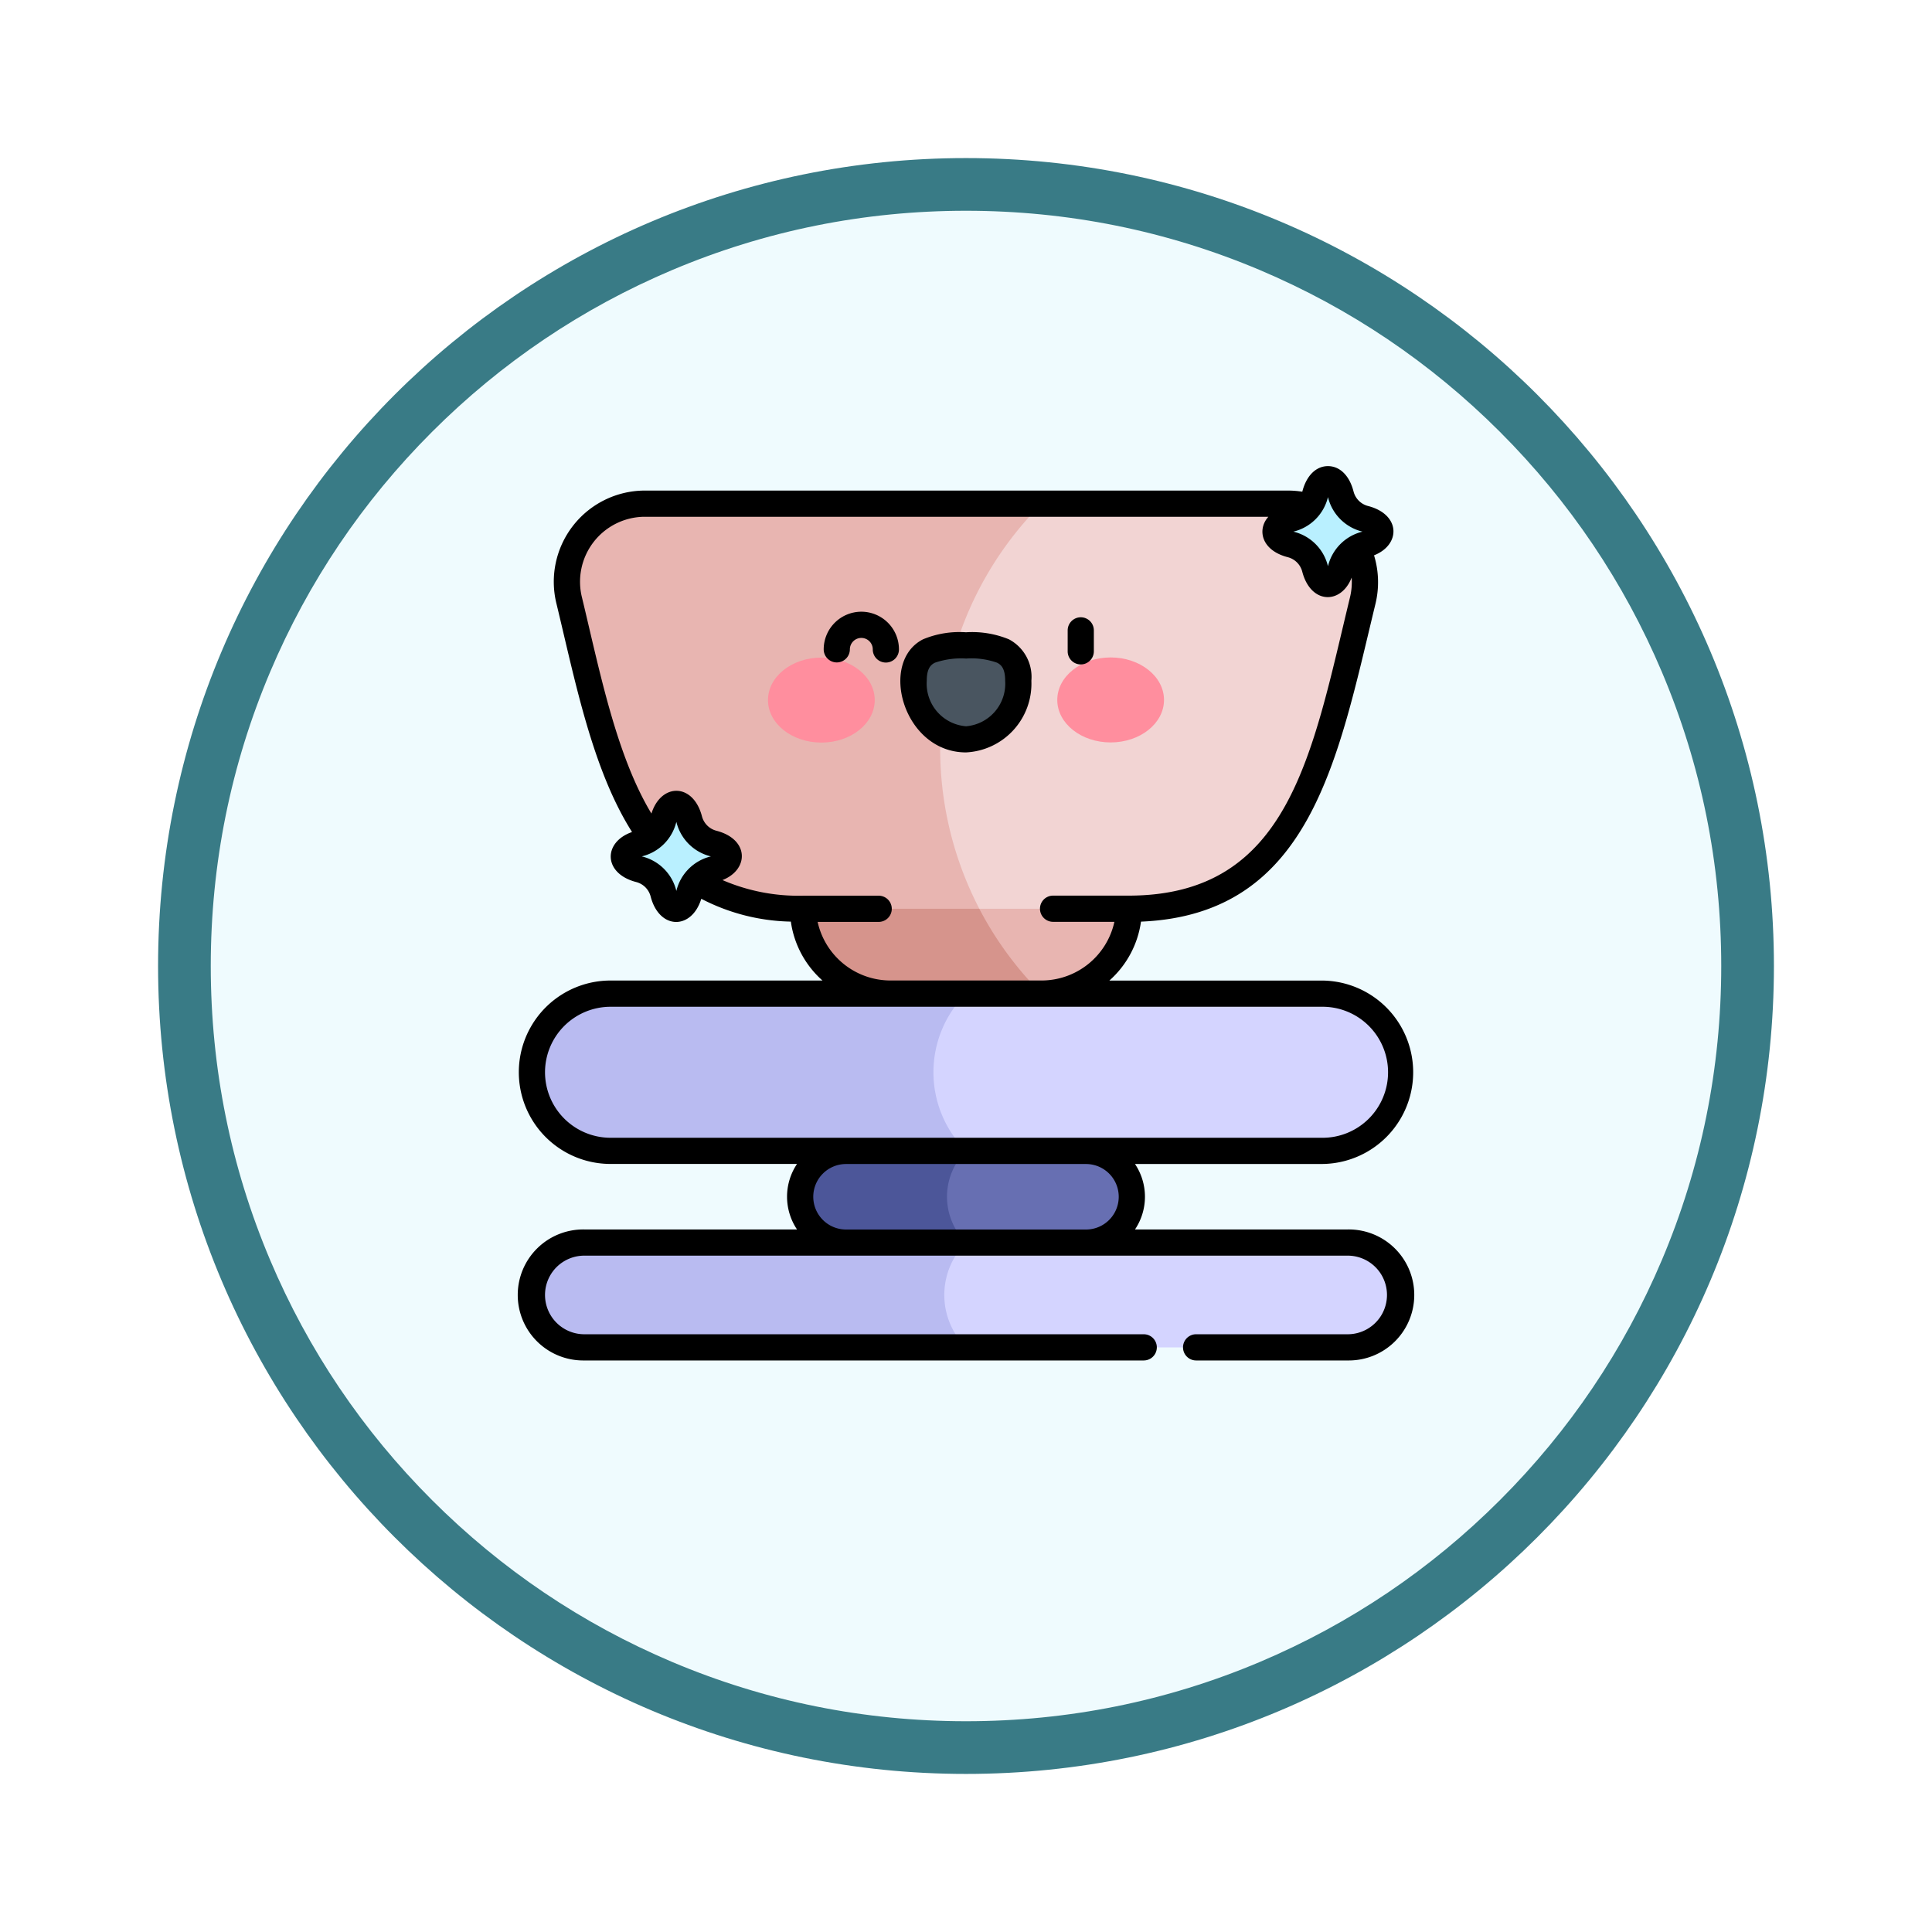 <svg xmlns="http://www.w3.org/2000/svg" xmlns:xlink="http://www.w3.org/1999/xlink" width="110" height="110" viewBox="0 0 110 110">
  <defs>
    <filter id="Trazado_982547" x="0" y="0" width="110" height="110" filterUnits="userSpaceOnUse">
      <feOffset dy="3" input="SourceAlpha"/>
      <feGaussianBlur stdDeviation="3" result="blur"/>
      <feFlood flood-opacity="0.161"/>
      <feComposite operator="in" in2="blur"/>
      <feComposite in="SourceGraphic"/>
    </filter>
  </defs>
  <g id="Grupo_1185500" data-name="Grupo 1185500" transform="translate(2422 -9001.016)">
    <g id="Grupo_1183663" data-name="Grupo 1183663" transform="translate(-2413 9007.016)">
      <g id="Grupo_1179602" data-name="Grupo 1179602" transform="translate(0 0)">
        <g id="Grupo_1171898" data-name="Grupo 1171898" transform="translate(0 0)">
          <g id="Grupo_1164700" data-name="Grupo 1164700">
            <g id="Grupo_1160931" data-name="Grupo 1160931" transform="translate(0 0)">
              <g id="Grupo_1160749" data-name="Grupo 1160749">
                <g id="Grupo_1158891" data-name="Grupo 1158891">
                  <g id="Grupo_1157406" data-name="Grupo 1157406">
                    <g id="Grupo_1155793" data-name="Grupo 1155793">
                      <g id="Grupo_1154704" data-name="Grupo 1154704">
                        <g id="Grupo_1150790" data-name="Grupo 1150790">
                          <g id="Grupo_1154214" data-name="Grupo 1154214">
                            <g id="Grupo_1152583" data-name="Grupo 1152583">
                              <g id="Grupo_1146973" data-name="Grupo 1146973">
                                <g id="Grupo_1146954" data-name="Grupo 1146954">
                                  <g transform="matrix(1, 0, 0, 1, -9, -6)" filter="url(#Trazado_982547)">
                                    <g id="Trazado_982547-2" data-name="Trazado 982547" transform="translate(9 6)" fill="#effbfe">
                                      <path d="M 46 90.5 C 39.992 90.5 34.164 89.324 28.679 87.003 C 23.38 84.762 18.621 81.553 14.534 77.466 C 10.446 73.379 7.238 68.62 4.996 63.321 C 2.676 57.836 1.5 52.008 1.5 46 C 1.5 39.992 2.676 34.164 4.996 28.679 C 7.238 23.38 10.446 18.621 14.534 14.534 C 18.621 10.446 23.38 7.238 28.679 4.996 C 34.164 2.676 39.992 1.5 46 1.5 C 52.008 1.5 57.836 2.676 63.321 4.996 C 68.62 7.238 73.379 10.446 77.466 14.534 C 81.554 18.621 84.762 23.38 87.004 28.679 C 89.324 34.164 90.5 39.992 90.5 46 C 90.5 52.008 89.324 57.836 87.004 63.321 C 84.762 68.62 81.554 73.379 77.466 77.466 C 73.379 81.553 68.62 84.762 63.321 87.003 C 57.836 89.324 52.008 90.5 46 90.5 Z" stroke="none"/>
                                      <path d="M 46 3 C 40.194 3 34.563 4.137 29.263 6.378 C 24.143 8.544 19.544 11.644 15.594 15.594 C 11.644 19.544 8.544 24.143 6.378 29.263 C 4.137 34.563 3 40.194 3 46 C 3 51.806 4.137 57.437 6.378 62.737 C 8.544 67.857 11.644 72.455 15.594 76.405 C 19.544 80.355 24.143 83.456 29.263 85.622 C 34.563 87.863 40.194 89 46 89 C 51.806 89 57.437 87.863 62.737 85.622 C 67.857 83.456 72.456 80.355 76.406 76.405 C 80.356 72.455 83.456 67.857 85.622 62.737 C 87.864 57.437 89 51.806 89 46 C 89 40.194 87.864 34.563 85.622 29.263 C 83.456 24.143 80.356 19.544 76.406 15.594 C 72.456 11.644 67.857 8.544 62.737 6.378 C 57.437 4.137 51.806 3 46 3 M 46 0 C 71.405 0 92 20.595 92 46 C 92 71.405 71.405 92 46 92 C 20.595 92 7.62939453125e-06 71.405 7.62939453125e-06 46 C 7.62939453125e-06 20.595 20.595 0 46 0 Z" stroke="none" fill="#397b86"/>
                                    </g>
                                  </g>
                                </g>
                              </g>
                            </g>
                          </g>
                        </g>
                      </g>
                    </g>
                  </g>
                </g>
              </g>
            </g>
          </g>
        </g>
      </g>
    </g>
    <g id="arcilla_1_" data-name="arcilla (1)" transform="translate(-2392.461 9027.555)">
      <g id="Grupo_1185498" data-name="Grupo 1185498" transform="translate(0.746 0.746)">
        <g id="Grupo_1185491" data-name="Grupo 1185491" transform="translate(1.998 1.392)">
          <path id="Trazado_1050112" data-name="Trazado 1050112" d="M54.61,21.5H31.961a4.446,4.446,0,0,0-4.249,5.531c1.276,5.266,1.22,5.048,1.364,5.589,1.876,7.051,4.569,11.945,11.956,11.945L54.61,49.4a4.944,4.944,0,0,0,4.961-4.832Z" transform="translate(-27.585 -21.5)" fill="#e8b5b1"/>
          <path id="Trazado_1050113" data-name="Trazado 1050113" d="M162.8,253.414a4.944,4.944,0,0,0,4.961,4.832h8.616a19.7,19.7,0,0,1-3.548-4.832Z" transform="translate(-149.354 -230.349)" fill="#d6948c"/>
          <path id="Trazado_1050114" data-name="Trazado 1050114" d="M261.048,21.5H247.015a19.734,19.734,0,0,0-3.548,23.065h8.509c7.387,0,10.08-4.893,11.956-11.945.15-.563.083-.3,1.364-5.589A4.446,4.446,0,0,0,261.048,21.5Z" transform="translate(-219.99 -21.5)" fill="#f2d4d3"/>
        </g>
        <g id="Grupo_1185495" data-name="Grupo 1185495" transform="translate(0 29.29)">
          <g id="Grupo_1185492" data-name="Grupo 1185492" transform="translate(15.273 7.957)">
            <path id="Trazado_1050115" data-name="Trazado 1050115" d="M236.828,382.995,234.32,382l-4.323.995-2.872,2.611L230,388.216l4.323.995,2.509-.995a2.611,2.611,0,0,0,0-5.221Z" transform="translate(-220.555 -382)" fill="#676fb2"/>
            <path id="Trazado_1050116" data-name="Trazado 1050116" d="M170.505,382.995,166.354,382l-2.68.995a2.611,2.611,0,0,0,0,5.221l2.68.995,4.151-.995A3.692,3.692,0,0,1,170.505,382.995Z" transform="translate(-161.063 -382)" fill="#4c5699"/>
          </g>
          <g id="Grupo_1185493" data-name="Grupo 1185493" transform="translate(0 14.173)">
            <path id="Trazado_1050117" data-name="Trazado 1050117" d="M248.013,444.5H226.282L223,447.484l3.282,2.984h21.731a2.984,2.984,0,1,0,0-5.967Z" transform="translate(-201.567 -444.5)" fill="#d4d4ff"/>
            <path id="Trazado_1050118" data-name="Trazado 1050118" d="M32.215,444.5H10.484a2.984,2.984,0,1,0,0,5.967H32.215A4.22,4.22,0,0,1,32.215,444.5Z" transform="translate(-7.5 -444.5)" fill="#b9bbf1"/>
          </g>
          <g id="Grupo_1185494" data-name="Grupo 1185494">
            <path id="Trazado_1050119" data-name="Trazado 1050119" d="M228.567,302h-20.24l-5.265,4.476,5.265,4.476h20.24a4.476,4.476,0,0,0,0-8.951Z" transform="translate(-183.612 -302)" fill="#d4d4ff"/>
            <path id="Trazado_1050120" data-name="Trazado 1050120" d="M32.215,302H11.976a4.476,4.476,0,1,0,0,8.951H32.215A6.329,6.329,0,0,1,32.215,302Z" transform="translate(-7.5 -302)" fill="#b9bbf1"/>
          </g>
        </g>
        <g id="Grupo_1185496" data-name="Grupo 1185496" transform="translate(13.441 9.463)">
          <path id="Trazado_1050121" data-name="Trazado 1050121" d="M148.72,112.027c0,1.337-1.359,2.421-3.038,2.421s-3.039-1.082-3.04-2.418,1.359-2.421,3.038-2.421S148.719,110.691,148.72,112.027Z" transform="translate(-142.642 -108.917)" fill="#ff8e9e"/>
          <path id="Trazado_1050122" data-name="Trazado 1050122" d="M308.251,111.947c0,1.337,1.362,2.419,3.04,2.418s3.038-1.085,3.037-2.421-1.362-2.419-3.04-2.418S308.25,110.611,308.251,111.947Z" transform="translate(-291.78 -108.842)" fill="#ff8e9e"/>
          <path id="Trazado_1050123" data-name="Trazado 1050123" d="M232,104.663c0-1.841-1.335-2.013-2.98-2.012s-2.979.174-2.978,2.015a3,3,0,1,0,5.957,0Z" transform="translate(-217.75 -102.651)" fill="#495560"/>
        </g>
        <g id="Grupo_1185497" data-name="Grupo 1185497" transform="translate(5.24)">
          <path id="Trazado_1050124" data-name="Trazado 1050124" d="M438.3,9.747a1.9,1.9,0,0,1-1.365-1.363c-.134-.513-.405-.885-.737-.885s-.6.371-.737.882A1.9,1.9,0,0,1,434.1,9.747c-.513.134-.884.4-.884.737s.371.6.883.737a1.9,1.9,0,0,1,1.363,1.362c.134.513.405.884.737.884s.6-.371.737-.882a1.9,1.9,0,0,1,1.363-1.364c.512-.134.884-.4.884-.737S438.809,9.881,438.3,9.747Z" transform="translate(-396.112 -7.5)" fill="#b9f0ff"/>
          <path id="Trazado_1050125" data-name="Trazado 1050125" d="M65.27,195.661a1.9,1.9,0,0,1-1.365-1.363c-.134-.513-.405-.885-.737-.885s-.6.371-.737.882a1.9,1.9,0,0,1-1.363,1.364c-.513.134-.884.4-.884.737s.371.6.883.737A1.9,1.9,0,0,1,62.43,198.5c.134.513.405.884.737.884s.6-.371.737-.882a1.9,1.9,0,0,1,1.363-1.364c.513-.134.884-.4.884-.737S65.781,195.795,65.27,195.661Z" transform="translate(-60.184 -174.924)" fill="#b9f0ff"/>
        </g>
      </g>
      <g id="Grupo_1185499" data-name="Grupo 1185499" transform="translate(0 0)">
        <path id="Trazado_1050126" data-name="Trazado 1050126" d="M224.589,95.548a5.516,5.516,0,0,0-2.444-.4,5.394,5.394,0,0,0-2.443.4c-2.547,1.293-1.124,6.441,2.445,6.44h0a3.918,3.918,0,0,0,3.722-4.081A2.419,2.419,0,0,0,224.589,95.548Zm-2.442,4.951a2.433,2.433,0,0,1-2.234-2.586c0-.7.222-.91.463-1.032a4.6,4.6,0,0,1,1.781-.237,4.374,4.374,0,0,1,1.756.235c.241.122.464.331.464,1.032A2.432,2.432,0,0,1,222.147,100.5Z" transform="translate(-196.686 -85.688)"/>
        <path id="Trazado_1050127" data-name="Trazado 1050127" d="M314.953,89.215h0a.747.747,0,0,0,.747-.745V87.277a.745.745,0,0,0-.743-.747h0a.747.747,0,0,0-.747.745v1.193A.745.745,0,0,0,314.953,89.215Z" transform="translate(-282.96 -77.924)"/>
        <path id="Trazado_1050128" data-name="Trazado 1050128" d="M176.647,83.338h0a2.147,2.147,0,0,0-2.145,2.14.746.746,0,0,0,.744.748h0a.746.746,0,0,0,.746-.744.654.654,0,0,1,.653-.651h0a.652.652,0,0,1,.651.654.746.746,0,0,0,.744.748h0a.746.746,0,0,0,.746-.744A2.143,2.143,0,0,0,176.647,83.338Z" transform="translate(-157.143 -75.049)"/>
        <path id="Trazado_1050129" data-name="Trazado 1050129" d="M47.192,43.463H35.082a3.347,3.347,0,0,0,0-3.73H45.7a5.221,5.221,0,0,0,0-10.443H33.624a5.5,5.5,0,0,0,1.8-3.355c9.665-.4,11.2-9.218,13.349-18.09a5.228,5.228,0,0,0-.08-2.766c1.525-.6,1.526-2.322-.335-2.807a1.147,1.147,0,0,1-.832-.829C47.294.539,46.748,0,46.07,0s-1.223.538-1.458,1.44c0,.006,0,.011-.005.017a5.081,5.081,0,0,0-.8-.065H7.12A5.193,5.193,0,0,0,2.147,7.846c1.062,4.384,2.036,9.417,4.3,12.987-1.653.571-1.655,2.355.23,2.846a1.145,1.145,0,0,1,.83.829c.5,1.912,2.341,1.9,2.882.126a11.518,11.518,0,0,0,5.1,1.3,5.5,5.5,0,0,0,1.8,3.354H5.222a5.221,5.221,0,1,0,0,10.443H15.84a3.347,3.347,0,0,0,0,3.73H3.73a3.73,3.73,0,1,0,0,7.459h31.85a.746.746,0,1,0,0-1.492H3.73a2.238,2.238,0,0,1,0-4.476H47.192a2.238,2.238,0,0,1,0,4.476H38.563a.746.746,0,1,0,0,1.492h8.629a3.73,3.73,0,1,0,0-7.459ZM46.07,1.763A2.666,2.666,0,0,0,48.036,3.73,2.671,2.671,0,0,0,46.07,5.7,2.664,2.664,0,0,0,44.1,3.73,2.663,2.663,0,0,0,46.07,1.763ZM8.97,24.187A2.665,2.665,0,0,0,7,22.22,2.662,2.662,0,0,0,8.97,20.254a2.666,2.666,0,0,0,1.966,1.967A2.661,2.661,0,0,0,8.97,24.187Zm8.043,1.763h3.476a.746.746,0,1,0,0-1.492h-4.3a10.9,10.9,0,0,1-4.593-.89c1.51-.592,1.534-2.317-.338-2.806a1.148,1.148,0,0,1-.832-.829c-.5-1.906-2.327-1.9-2.875-.151C5.536,16.442,4.6,11.635,3.6,7.494A3.7,3.7,0,0,1,7.12,2.884H42.677c-.646.714-.417,1.907,1.1,2.3a1.145,1.145,0,0,1,.83.829c.485,1.86,2.214,1.876,2.812.331a3.719,3.719,0,0,1-.1,1.146c-2.158,8.911-3.435,16.964-12.6,16.964h-4.3a.746.746,0,1,0,0,1.492H33.91a4.25,4.25,0,0,1-4.14,3.34H21.153a4.25,4.25,0,0,1-4.14-3.34ZM1.492,34.512a3.734,3.734,0,0,1,3.73-3.73H45.7a3.73,3.73,0,1,1,0,7.459H5.222A3.734,3.734,0,0,1,1.492,34.512ZM16.765,41.6a1.867,1.867,0,0,1,1.865-1.865H32.292a1.865,1.865,0,0,1,0,3.73H18.63A1.867,1.867,0,0,1,16.765,41.6Z" transform="translate(0 0)"/>
      </g>
    </g>
  </g>
</svg>
